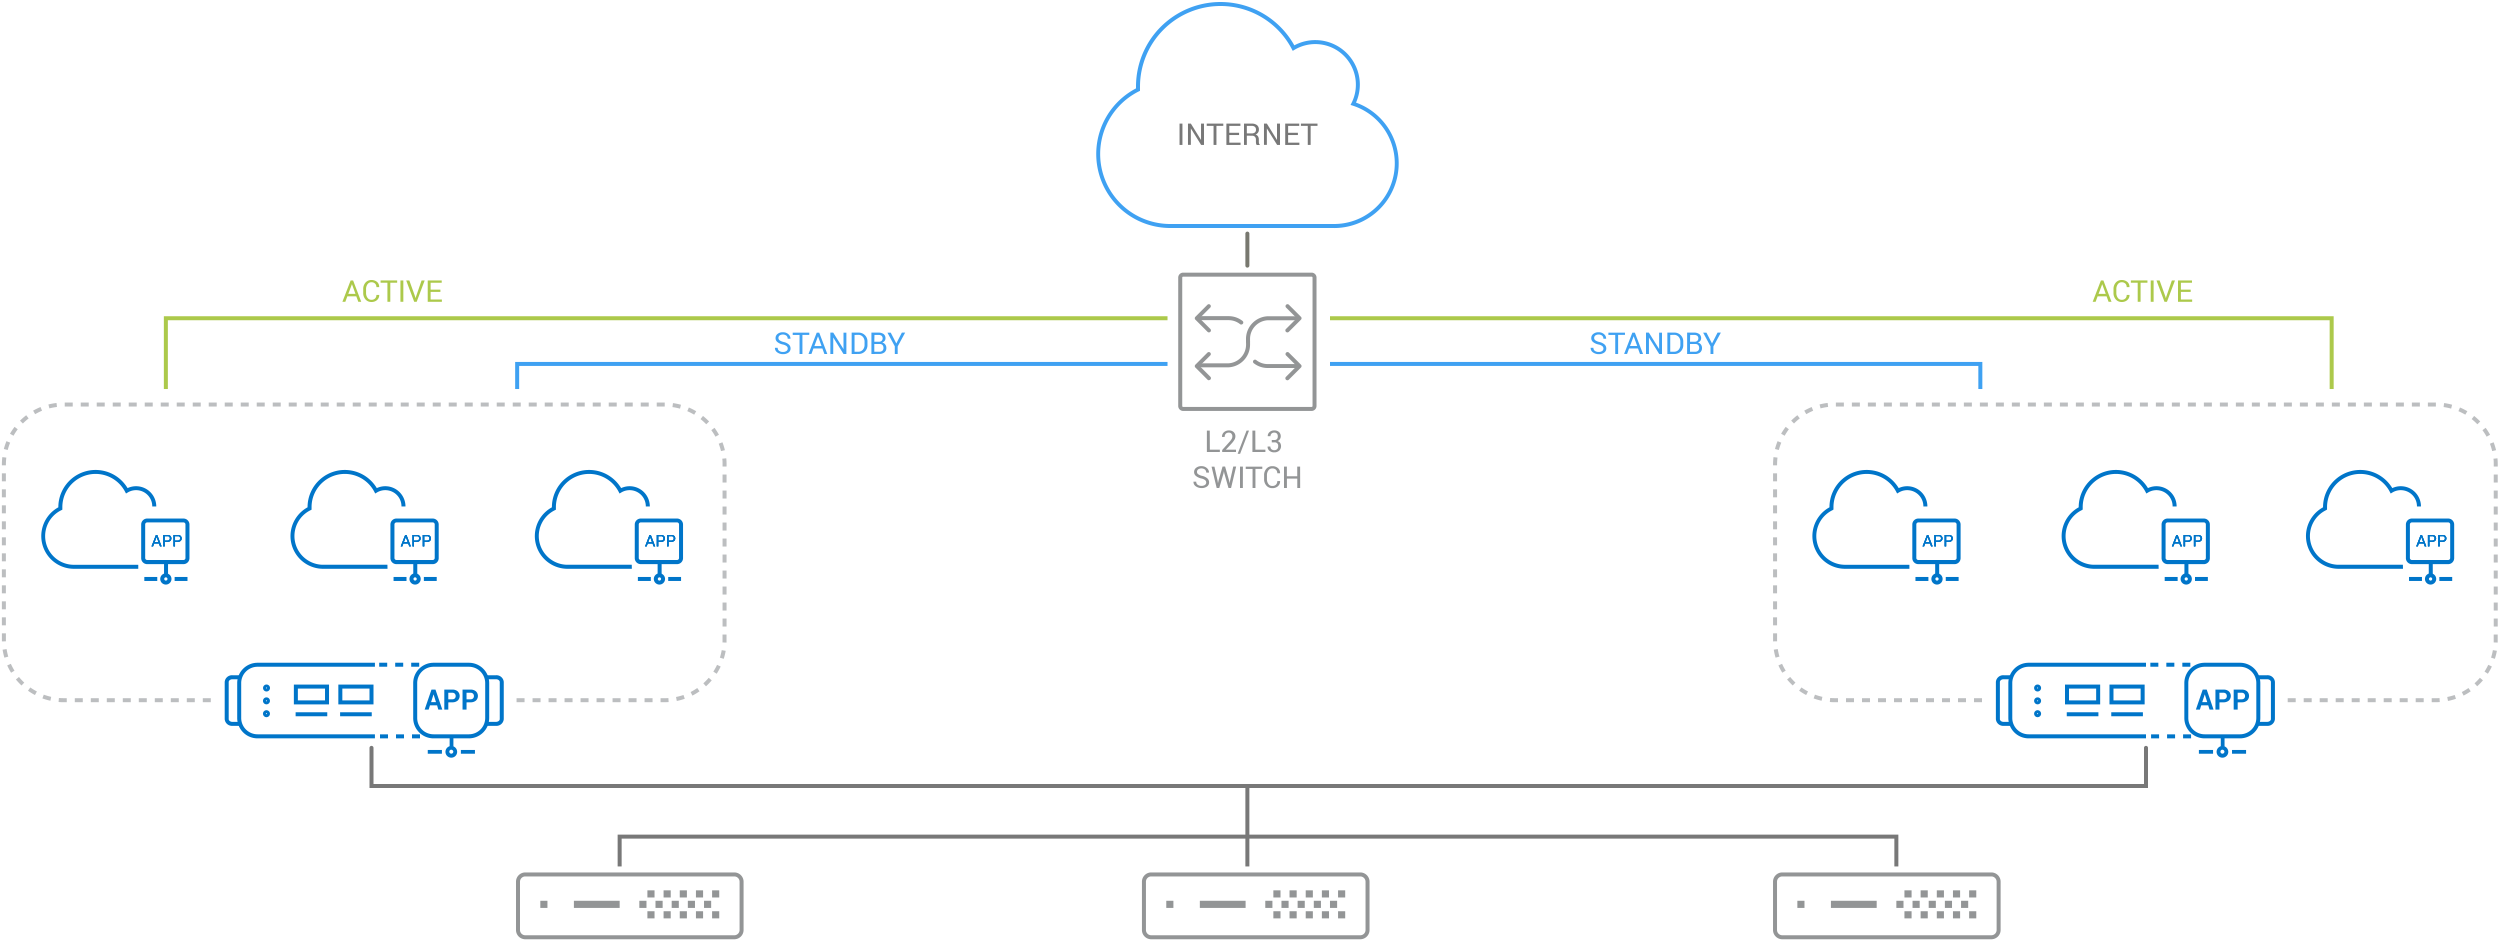 <svg id="Layer_1" data-name="Layer 1" xmlns="http://www.w3.org/2000/svg" xmlns:xlink="http://www.w3.org/1999/xlink" viewBox="0 0 1250 471.96"><defs><style>.cls-1,.cls-2,.cls-7{fill:#0075c9;}.cls-1{clip-rule:evenodd;}.cls-3{fill:#787878;}.cls-4{fill:#939596;}.cls-5{fill:#acc94b;}.cls-6{fill:#3fa1f2;}.cls-7{fill-rule:evenodd;}.cls-8{clip-path:url(#clip-path);}.cls-9{clip-path:url(#clip-path-2);}.cls-10{clip-path:url(#clip-path-3);}.cls-11{clip-path:url(#clip-path-5);}.cls-12{clip-path:url(#clip-path-7);}.cls-13{clip-path:url(#clip-path-8);}.cls-14{clip-path:url(#clip-path-9);}.cls-15{clip-path:url(#clip-path-11);}.cls-16{clip-path:url(#clip-path-13);}.cls-17{clip-path:url(#clip-path-14);}.cls-18{clip-path:url(#clip-path-15);}.cls-19{clip-path:url(#clip-path-17);}.cls-20{fill:#bcbec0;}.cls-21{clip-path:url(#clip-path-19);}.cls-22{clip-path:url(#clip-path-20);}.cls-23{clip-path:url(#clip-path-21);}.cls-24{clip-path:url(#clip-path-23);}.cls-25{clip-path:url(#clip-path-25);}.cls-26{clip-path:url(#clip-path-26);}.cls-27{clip-path:url(#clip-path-27);}.cls-28{clip-path:url(#clip-path-29);}.cls-29{clip-path:url(#clip-path-31);}.cls-30{clip-path:url(#clip-path-32);}.cls-31{clip-path:url(#clip-path-33);}.cls-32{clip-path:url(#clip-path-35);}.cls-33{fill:#78786f;}.cls-34{fill:none;stroke:#939596;stroke-miterlimit:10;stroke-width:2px;}</style><clipPath id="clip-path"><path class="cls-1" d="M79.48,271.72h-2.4l-.54,1.47h-.79l2.21-5.7h.66l2.18,5.7H80Zm-2.16-.65h1.92l-.94-2.6h0Z"/></clipPath><clipPath id="clip-path-2"><rect class="cls-2" x="24.53" y="226.23" width="85.33" height="85.33"/></clipPath><clipPath id="clip-path-3"><path class="cls-1" d="M82.36,270.9v2.29h-.77v-5.7h2.19a2,2,0,0,1,1.42.47,1.77,1.77,0,0,1,0,2.48,2,2,0,0,1-1.42.46Zm0-.61h1.41a1.13,1.13,0,0,0,.87-.31,1.11,1.11,0,0,0,.29-.78,1,1,0,0,0-1.16-1.11H82.36Z"/></clipPath><clipPath id="clip-path-5"><path class="cls-1" d="M87.51,270.9v2.29h-.77v-5.7h2.19a2,2,0,0,1,1.42.47,1.77,1.77,0,0,1,0,2.48,2,2,0,0,1-1.42.46Zm0-.61h1.41a1.13,1.13,0,0,0,.87-.31,1.11,1.11,0,0,0,.29-.78,1,1,0,0,0-1.16-1.11H87.51Z"/></clipPath><clipPath id="clip-path-7"><path class="cls-1" d="M204.1,271.72h-2.4l-.54,1.47h-.79l2.21-5.7h.66l2.18,5.7h-.79Zm-2.16-.65h1.92l-.94-2.6h0Z"/></clipPath><clipPath id="clip-path-8"><rect class="cls-2" x="149.16" y="226.23" width="85.33" height="85.33"/></clipPath><clipPath id="clip-path-9"><path class="cls-1" d="M207,270.9v2.29h-.77v-5.7h2.19a2,2,0,0,1,1.42.47,1.77,1.77,0,0,1,0,2.48,2,2,0,0,1-1.42.46Zm0-.61h1.41a1.13,1.13,0,0,0,.87-.31,1.11,1.11,0,0,0,.29-.78,1,1,0,0,0-1.16-1.11H207Z"/></clipPath><clipPath id="clip-path-11"><path class="cls-1" d="M212.14,270.9v2.29h-.77v-5.7h2.19A2,2,0,0,1,215,268a1.77,1.77,0,0,1,0,2.48,2,2,0,0,1-1.42.46Zm0-.61h1.41a1.13,1.13,0,0,0,.87-.31,1.11,1.11,0,0,0,.29-.78,1,1,0,0,0-1.16-1.11h-1.41Z"/></clipPath><clipPath id="clip-path-13"><path class="cls-1" d="M326.27,271.72h-2.4l-.54,1.47h-.79l2.21-5.7h.66l2.18,5.7h-.79Zm-2.16-.65H326l-.94-2.6h0Z"/></clipPath><clipPath id="clip-path-14"><rect class="cls-2" x="271.32" y="226.23" width="85.33" height="85.33"/></clipPath><clipPath id="clip-path-15"><path class="cls-1" d="M329.15,270.9v2.29h-.77v-5.7h2.19A2,2,0,0,1,332,268a1.77,1.77,0,0,1,0,2.48,2,2,0,0,1-1.42.46Zm0-.61h1.41a1.13,1.13,0,0,0,.87-.31,1.11,1.11,0,0,0,.29-.78,1,1,0,0,0-1.16-1.11h-1.41Z"/></clipPath><clipPath id="clip-path-17"><path class="cls-1" d="M334.3,270.9v2.29h-.77v-5.7h2.19a2,2,0,0,1,1.42.47,1.77,1.77,0,0,1,0,2.48,2,2,0,0,1-1.42.46Zm0-.61h1.41a1.13,1.13,0,0,0,.87-.31,1.11,1.11,0,0,0,.29-.78,1,1,0,0,0-1.16-1.11H334.3Z"/></clipPath><clipPath id="clip-path-19"><path class="cls-1" d="M965,271.72h-2.4l-.54,1.47h-.79l2.21-5.7h.66l2.18,5.7h-.79Zm-2.16-.65h1.92l-.94-2.6h0Z"/></clipPath><clipPath id="clip-path-20"><rect class="cls-2" x="910.11" y="226.23" width="85.33" height="85.33"/></clipPath><clipPath id="clip-path-21"><path class="cls-1" d="M967.93,270.9v2.29h-.77v-5.7h2.19a2,2,0,0,1,1.42.47,1.77,1.77,0,0,1,0,2.48,2,2,0,0,1-1.42.46Zm0-.61h1.41a1.13,1.13,0,0,0,.87-.31,1.11,1.11,0,0,0,.29-.78,1,1,0,0,0-1.16-1.11h-1.41Z"/></clipPath><clipPath id="clip-path-23"><path class="cls-1" d="M973.09,270.9v2.29h-.77v-5.7h2.19a2,2,0,0,1,1.42.47,1.77,1.77,0,0,1,0,2.48,2,2,0,0,1-1.42.46Zm0-.61h1.41a1.13,1.13,0,0,0,.87-.31,1.11,1.11,0,0,0,.29-.78,1,1,0,0,0-1.16-1.11h-1.41Z"/></clipPath><clipPath id="clip-path-25"><path class="cls-1" d="M1089.67,271.72h-2.4l-.54,1.47h-.79l2.21-5.7h.66l2.18,5.7h-.79Zm-2.16-.65h1.92l-.94-2.6h0Z"/></clipPath><clipPath id="clip-path-26"><rect class="cls-2" x="1034.73" y="226.23" width="85.33" height="85.33"/></clipPath><clipPath id="clip-path-27"><path class="cls-1" d="M1092.55,270.9v2.29h-.77v-5.7H1094a2,2,0,0,1,1.42.47,1.77,1.77,0,0,1,0,2.48,2,2,0,0,1-1.42.46Zm0-.61H1094a1.13,1.13,0,0,0,.87-.31,1.11,1.11,0,0,0,.29-.78,1,1,0,0,0-1.16-1.11h-1.41Z"/></clipPath><clipPath id="clip-path-29"><path class="cls-1" d="M1097.71,270.9v2.29h-.77v-5.7h2.19a2,2,0,0,1,1.42.47,1.77,1.77,0,0,1,0,2.48,2,2,0,0,1-1.42.46Zm0-.61h1.41a1.13,1.13,0,0,0,.87-.31,1.11,1.11,0,0,0,.29-.78,1,1,0,0,0-1.16-1.11h-1.41Z"/></clipPath><clipPath id="clip-path-31"><path class="cls-1" d="M1211.84,271.72h-2.4l-.54,1.47h-.79l2.21-5.7h.66l2.18,5.7h-.79Zm-2.16-.65h1.92l-.94-2.6h0Z"/></clipPath><clipPath id="clip-path-32"><rect class="cls-2" x="1156.89" y="226.23" width="85.33" height="85.33"/></clipPath><clipPath id="clip-path-33"><path class="cls-1" d="M1214.72,270.9v2.29h-.77v-5.7h2.19a2,2,0,0,1,1.42.47,1.77,1.77,0,0,1,0,2.48,2,2,0,0,1-1.42.46Zm0-.61h1.41a1.13,1.13,0,0,0,.87-.31,1.11,1.11,0,0,0,.29-.78,1,1,0,0,0-1.16-1.11h-1.41Z"/></clipPath><clipPath id="clip-path-35"><path class="cls-1" d="M1219.87,270.9v2.29h-.77v-5.7h2.19a2,2,0,0,1,1.42.47,1.77,1.77,0,0,1,0,2.48,2,2,0,0,1-1.42.46Zm0-.61h1.41a1.13,1.13,0,0,0,.87-.31,1.11,1.11,0,0,0,.29-.78,1,1,0,0,0-1.16-1.11h-1.41Z"/></clipPath></defs><title>desktop</title><path class="cls-3" d="M591.22,72.46h-1.45V61.8h1.45Z"/><path class="cls-3" d="M602,72.46h-1.44l-5.13-8.25h0v8.23h-1.44V61.8h1.44L600.51,70h0V61.8H602Z"/><path class="cls-3" d="M611.65,62.93h-3.43v9.53h-1.44V62.93h-3.42V61.8h8.29Z"/><path class="cls-3" d="M619.54,67.52h-4.89v3.81h5.63v1.14h-7.08V61.8h7v1.14h-5.55v3.45h4.89Z"/><path class="cls-3" d="M623.42,67.84v4.62H622V61.81h3.86a4.05,4.05,0,0,1,2.67.78,2.78,2.78,0,0,1,.92,2.26,2.41,2.41,0,0,1-.43,1.43,2.9,2.9,0,0,1-1.25,1,2.18,2.18,0,0,1,1.26.93,3,3,0,0,1,.38,1.59v1a3.34,3.34,0,0,0,.11.89,1.34,1.34,0,0,0,.38.64v.18h-1.49a1.19,1.19,0,0,1-.37-.73,6.05,6.05,0,0,1-.08-1v-1a1.93,1.93,0,0,0-.51-1.39,1.79,1.79,0,0,0-1.35-.53Zm0-1.14h2.27a2.68,2.68,0,0,0,1.76-.46,1.76,1.76,0,0,0,.54-1.41,1.82,1.82,0,0,0-.52-1.39,2.31,2.31,0,0,0-1.63-.49h-2.42Z"/><path class="cls-3" d="M640,72.46h-1.44l-5.13-8.25h0v8.23h-1.44V61.8h1.44L638.5,70h0V61.8H640Z"/><path class="cls-3" d="M648.95,67.52h-4.89v3.81h5.63v1.14h-7.08V61.8h7v1.14h-5.55v3.45h4.89Z"/><path class="cls-3" d="M658.75,62.93h-3.43v9.53h-1.44V62.93h-3.42V61.8h8.29Z"/><path class="cls-4" d="M604.93,224.83h5V226h-6.49V215.31h1.44Z"/><path class="cls-4" d="M618,226h-6.91v-1l3.49-3.88a9.83,9.83,0,0,0,1.27-1.66,2.62,2.62,0,0,0,.33-1.26,2,2,0,0,0-.46-1.34,1.54,1.54,0,0,0-1.23-.55,2.12,2.12,0,0,0-1.63.57,2.26,2.26,0,0,0-.52,1.59H611v0a3,3,0,0,1,.92-2.31,3.6,3.6,0,0,1,2.64-.94,3.13,3.13,0,0,1,2.29.84,2.87,2.87,0,0,1,.85,2.14,3.42,3.42,0,0,1-.52,1.75,11.24,11.24,0,0,1-1.45,1.88l-2.81,3v0H618Z"/><path class="cls-4" d="M620.06,226.89h-1.23l4.45-11.58h1.22Z"/><path class="cls-4" d="M627.7,224.83h5V226h-6.49V215.31h1.44Z"/><path class="cls-4" d="M635.88,220h1.26a1.68,1.68,0,0,0,1.36-.48,2,2,0,0,0,.4-1.34,1.94,1.94,0,0,0-.45-1.39,1.77,1.77,0,0,0-1.34-.48,1.86,1.86,0,0,0-1.35.49,1.75,1.75,0,0,0-.51,1.31h-1.38v0a2.58,2.58,0,0,1,.88-2.05,3.37,3.37,0,0,1,2.38-.85,3.4,3.4,0,0,1,2.36.79,2.86,2.86,0,0,1,.88,2.24,2.56,2.56,0,0,1-1.6,2.31,2.35,2.35,0,0,1,1.36,1,3.16,3.16,0,0,1-.56,3.8,3.58,3.58,0,0,1-2.44.83,3.67,3.67,0,0,1-2.41-.79,2.52,2.52,0,0,1-.92-2.13l0,0h1.38a1.77,1.77,0,0,0,.52,1.33,2,2,0,0,0,1.42.5,2,2,0,0,0,1.44-.5,1.93,1.93,0,0,0,.52-1.47,1.66,1.66,0,0,0-1.92-1.92h-1.26Z"/><path class="cls-4" d="M603.11,241.28a1.57,1.57,0,0,0-.55-1.22,4.63,4.63,0,0,0-1.95-.83A6.43,6.43,0,0,1,598,238a2.46,2.46,0,0,1-.95-2,2.59,2.59,0,0,1,1-2.08,4,4,0,0,1,2.65-.84,3.94,3.94,0,0,1,2.79,1,2.83,2.83,0,0,1,1,2.23v0h-1.38a2,2,0,0,0-.62-1.52,3,3,0,0,0-3.43-.09,1.59,1.59,0,0,0-.57,1.27,1.4,1.4,0,0,0,.62,1.16,5.9,5.9,0,0,0,2,.82,5.77,5.77,0,0,1,2.56,1.23,2.63,2.63,0,0,1,.88,2,2.46,2.46,0,0,1-1.05,2.07,4.5,4.5,0,0,1-2.75.78,4.77,4.77,0,0,1-2.82-.87,2.62,2.62,0,0,1-1.19-2.32v0h1.38a1.79,1.79,0,0,0,.75,1.56,3.15,3.15,0,0,0,1.87.53,2.91,2.91,0,0,0,1.73-.46A1.46,1.46,0,0,0,603.11,241.28Z"/><path class="cls-4" d="M608.79,240.28l.2,1.33h0l.29-1.34,2-7h1.27l2,7,.29,1.37h0l.21-1.37,1.59-7h1.44L615.53,244h-1.29l-2.1-7.4-.19-1h0l-.18,1-2.14,7.4h-1.29l-2.56-10.66h1.44Z"/><path class="cls-4" d="M621.43,244H620V233.31h1.45Z"/><path class="cls-4" d="M631.15,234.44h-3.43V244h-1.44v-9.53h-3.42v-1.14h8.29Z"/><path class="cls-4" d="M640.05,240.55v0a3.21,3.21,0,0,1-1.05,2.52,4,4,0,0,1-2.86,1,3.76,3.76,0,0,1-2.95-1.28,4.71,4.71,0,0,1-1.14-3.25v-1.9a4.73,4.73,0,0,1,1.14-3.26,3.76,3.76,0,0,1,2.95-1.29,4.14,4.14,0,0,1,2.88,1,3.19,3.19,0,0,1,1,2.55v0h-1.38a2.38,2.38,0,0,0-.66-1.77,2.53,2.53,0,0,0-1.86-.65,2.27,2.27,0,0,0-1.93,1,4,4,0,0,0-.72,2.42v1.91a4,4,0,0,0,.72,2.43,2.27,2.27,0,0,0,1.93,1,2.54,2.54,0,0,0,1.86-.65,2.39,2.39,0,0,0,.66-1.79Z"/><path class="cls-4" d="M650.08,244h-1.44v-4.71h-5.18V244H642V233.31h1.44v4.82h5.18v-4.82h1.44Z"/><path class="cls-5" d="M178.14,148.15h-4.47l-1,2.75h-1.47l4.12-10.66h1.24l4.06,10.66h-1.47Zm-4-1.21h3.59l-1.76-4.86h0Z"/><path class="cls-5" d="M189.61,147.47v0a3.21,3.21,0,0,1-1.05,2.52,4,4,0,0,1-2.86,1,3.76,3.76,0,0,1-2.95-1.28,4.71,4.71,0,0,1-1.14-3.25v-1.9a4.73,4.73,0,0,1,1.14-3.26,3.76,3.76,0,0,1,2.95-1.29,4.14,4.14,0,0,1,2.88,1,3.18,3.18,0,0,1,1,2.55v0h-1.38a2.38,2.38,0,0,0-.66-1.77,2.53,2.53,0,0,0-1.86-.65,2.27,2.27,0,0,0-1.93,1,4,4,0,0,0-.72,2.42v1.91a4,4,0,0,0,.72,2.43,2.27,2.27,0,0,0,1.93,1,2.54,2.54,0,0,0,1.86-.65,2.4,2.4,0,0,0,.66-1.79Z"/><path class="cls-5" d="M198.58,141.36h-3.43v9.53h-1.44v-9.53h-3.42v-1.14h8.29Z"/><path class="cls-5" d="M201.67,150.89h-1.45V140.23h1.45Z"/><path class="cls-5" d="M207.55,148.24l.24.84h0l.24-.84,2.75-8h1.56l-4,10.66h-1.24l-4-10.66h1.57Z"/><path class="cls-5" d="M220.2,145.95h-4.89v3.81h5.63v1.14h-7.08V140.23h7v1.14h-5.55v3.45h4.89Z"/><path class="cls-6" d="M393.87,174.29a1.57,1.57,0,0,0-.55-1.22,4.64,4.64,0,0,0-1.95-.83,6.44,6.44,0,0,1-2.64-1.19,2.46,2.46,0,0,1-.95-2,2.59,2.59,0,0,1,1-2.08,4,4,0,0,1,2.65-.84,3.94,3.94,0,0,1,2.79,1,2.83,2.83,0,0,1,1,2.23v0h-1.38a2,2,0,0,0-.62-1.52,3,3,0,0,0-3.43-.09,1.59,1.59,0,0,0-.57,1.27,1.4,1.4,0,0,0,.62,1.16,5.91,5.91,0,0,0,2,.82,5.77,5.77,0,0,1,2.56,1.23,2.63,2.63,0,0,1,.88,2,2.46,2.46,0,0,1-1.05,2.07,4.5,4.5,0,0,1-2.75.78,4.77,4.77,0,0,1-2.82-.87,2.62,2.62,0,0,1-1.19-2.32v0h1.38a1.79,1.79,0,0,0,.75,1.56,3.15,3.15,0,0,0,1.87.53,2.91,2.91,0,0,0,1.73-.46A1.46,1.46,0,0,0,393.87,174.29Z"/><path class="cls-6" d="M404.64,167.45h-3.43V177h-1.44v-9.53h-3.42v-1.14h8.29Z"/><path class="cls-6" d="M411.19,174.23h-4.47l-1,2.75h-1.47l4.12-10.66h1.24L413.66,177h-1.47Zm-4-1.21h3.59L409,168.16h0Z"/><path class="cls-6" d="M423.19,177h-1.44l-5.13-8.25h0V177h-1.44V166.31h1.44l5.13,8.23h0v-8.22h1.44Z"/><path class="cls-6" d="M425.83,177V166.31h3.27a4.38,4.38,0,0,1,4.63,4.61v1.46a4.37,4.37,0,0,1-4.63,4.6Zm1.44-9.53v8.39h1.83a2.94,2.94,0,0,0,2.33-1,3.65,3.65,0,0,0,.85-2.5V170.9a3.63,3.63,0,0,0-.85-2.48,2.94,2.94,0,0,0-2.33-1Z"/><path class="cls-6" d="M435.71,177V166.31h3.48a4.22,4.22,0,0,1,2.61.72,2.55,2.55,0,0,1,.94,2.16,2,2,0,0,1-.45,1.27,2.69,2.69,0,0,1-1.19.83,2.46,2.46,0,0,1,1.52.94,2.8,2.8,0,0,1,.55,1.72,2.72,2.72,0,0,1-.95,2.24,4,4,0,0,1-2.57.77Zm1.44-6.13h2.34a1.92,1.92,0,0,0,1.31-.44,1.78,1.78,0,0,0,0-2.53,2.5,2.5,0,0,0-1.57-.43h-2Zm0,1.14v3.86h2.5a2.23,2.23,0,0,0,1.53-.49,1.74,1.74,0,0,0,.55-1.37,2.18,2.18,0,0,0-.46-1.47,1.76,1.76,0,0,0-1.41-.53Z"/><path class="cls-6" d="M448.15,171.73l2.78-5.42h1.65l-3.74,6.91V177h-1.44v-3.85l-3.68-6.82h1.65Z"/><path class="cls-6" d="M801.72,174.29a1.57,1.57,0,0,0-.55-1.22,4.64,4.64,0,0,0-1.95-.83,6.45,6.45,0,0,1-2.64-1.19,2.46,2.46,0,0,1-.95-2,2.59,2.59,0,0,1,1-2.08,4,4,0,0,1,2.65-.84,3.94,3.94,0,0,1,2.79,1,2.83,2.83,0,0,1,1,2.23v0H801.7a2,2,0,0,0-.62-1.52,3,3,0,0,0-3.43-.09,1.59,1.59,0,0,0-.57,1.27,1.4,1.4,0,0,0,.62,1.16,5.91,5.91,0,0,0,2,.82,5.77,5.77,0,0,1,2.56,1.23,2.63,2.63,0,0,1,.88,2,2.46,2.46,0,0,1-1.05,2.07,4.5,4.5,0,0,1-2.75.78,4.77,4.77,0,0,1-2.82-.87,2.62,2.62,0,0,1-1.19-2.32v0h1.38a1.79,1.79,0,0,0,.75,1.56,3.15,3.15,0,0,0,1.87.53,2.91,2.91,0,0,0,1.73-.46A1.46,1.46,0,0,0,801.72,174.29Z"/><path class="cls-6" d="M812.49,167.45h-3.43V177h-1.44v-9.53H804.2v-1.14h8.29Z"/><path class="cls-6" d="M819,174.23h-4.47l-1,2.75h-1.47l4.12-10.66h1.24L821.51,177H820ZM815,173h3.59l-1.76-4.86h0Z"/><path class="cls-6" d="M831,177H829.6l-5.13-8.25h0V177H823V166.31h1.44l5.13,8.23h0v-8.22H831Z"/><path class="cls-6" d="M833.68,177V166.31H837a4.38,4.38,0,0,1,4.63,4.61v1.46A4.37,4.37,0,0,1,837,177Zm1.44-9.53v8.39H837a2.94,2.94,0,0,0,2.33-1,3.64,3.64,0,0,0,.85-2.5V170.9a3.62,3.62,0,0,0-.85-2.48,2.94,2.94,0,0,0-2.33-1Z"/><path class="cls-6" d="M843.56,177V166.31H847a4.22,4.22,0,0,1,2.62.72,2.55,2.55,0,0,1,.94,2.16,2,2,0,0,1-.45,1.27,2.68,2.68,0,0,1-1.19.83,2.46,2.46,0,0,1,1.52.94A2.8,2.8,0,0,1,851,174a2.72,2.72,0,0,1-.95,2.24,4,4,0,0,1-2.57.77Zm1.44-6.13h2.34a1.91,1.91,0,0,0,1.31-.44,1.78,1.78,0,0,0,0-2.53,2.5,2.5,0,0,0-1.57-.43h-2Zm0,1.14v3.86h2.5a2.23,2.23,0,0,0,1.53-.49,1.74,1.74,0,0,0,.55-1.37,2.18,2.18,0,0,0-.46-1.47,1.76,1.76,0,0,0-1.41-.53Z"/><path class="cls-6" d="M856,171.73l2.78-5.42h1.65l-3.74,6.91V177h-1.44v-3.85l-3.68-6.82h1.65Z"/><path class="cls-5" d="M1053.28,148.15h-4.47l-1,2.75h-1.47l4.12-10.66h1.24l4.06,10.66h-1.47Zm-4-1.21h3.59l-1.76-4.86h0Z"/><path class="cls-5" d="M1064.75,147.47v0a3.21,3.21,0,0,1-1.05,2.52,4,4,0,0,1-2.86,1,3.76,3.76,0,0,1-2.95-1.28,4.71,4.71,0,0,1-1.14-3.25v-1.9a4.72,4.72,0,0,1,1.14-3.26,3.75,3.75,0,0,1,2.95-1.29,4.14,4.14,0,0,1,2.88,1,3.18,3.18,0,0,1,1,2.55v0h-1.38a2.38,2.38,0,0,0-.66-1.77,2.53,2.53,0,0,0-1.86-.65,2.27,2.27,0,0,0-1.93,1,4,4,0,0,0-.72,2.42v1.91a4,4,0,0,0,.72,2.43,2.27,2.27,0,0,0,1.93,1,2.54,2.54,0,0,0,1.86-.65,2.4,2.4,0,0,0,.66-1.79Z"/><path class="cls-5" d="M1073.72,141.36h-3.43v9.53h-1.44v-9.53h-3.42v-1.14h8.29Z"/><path class="cls-5" d="M1076.81,150.89h-1.45V140.23h1.45Z"/><path class="cls-5" d="M1082.69,148.24l.24.84h0l.24-.84,2.75-8h1.56l-4,10.66h-1.24l-4-10.66h1.57Z"/><path class="cls-5" d="M1095.34,145.95h-4.89v3.81h5.63v1.14H1089V140.23h7v1.14h-5.55v3.45h4.89Z"/><path class="cls-2" d="M69.13,284.4H37a16.37,16.37,0,0,1-7.83-30.74v-.06a18.63,18.63,0,0,1,34.62-9.55,10.09,10.09,0,0,1,14.34,9.17h-2a8.09,8.09,0,0,0-12.23-7l-.9.54-.49-.93a16.63,16.63,0,0,0-31.34,7.75c0,.21,0,.42,0,.62l0,.65-.58.29A14.37,14.37,0,0,0,37,282.4H69.13Z"/><rect class="cls-2" x="82.02" y="280.92" width="2" height="6.29"/><rect class="cls-2" x="72.16" y="288.48" width="6.47" height="2"/><rect class="cls-2" x="87.31" y="288.48" width="6.43" height="2"/><path class="cls-2" d="M82.93,292.29a2.81,2.81,0,1,1,2.81-2.81A2.82,2.82,0,0,1,82.93,292.29Zm0-3.62a.81.81,0,1,0,.81.81A.81.81,0,0,0,82.93,288.67Z"/><path class="cls-2" d="M91.73,282.07H73.59a3,3,0,0,1-3-3v-16.8a3,3,0,0,1,3-3H91.73a3,3,0,0,1,3,3V279A3,3,0,0,1,91.73,282.07ZM73.59,261.21a1,1,0,0,0-1,1V279a1,1,0,0,0,1,1H91.73a1,1,0,0,0,1-1v-16.8a1,1,0,0,0-1-1Z"/><path class="cls-7" d="M79.48,271.72h-2.4l-.54,1.47h-.79l2.21-5.7h.66l2.18,5.7H80Zm-2.16-.65h1.92l-.94-2.6h0Z"/><g class="cls-8"><rect class="cls-2" x="24.53" y="226.23" width="85.33" height="85.33"/><g class="cls-9"><rect class="cls-2" x="72.2" y="263.93" width="12.16" height="12.81"/></g></g><path class="cls-7" d="M82.36,270.9v2.29h-.77v-5.7h2.19a2,2,0,0,1,1.42.47,1.77,1.77,0,0,1,0,2.48,2,2,0,0,1-1.42.46Zm0-.61h1.41a1.13,1.13,0,0,0,.87-.31,1.11,1.11,0,0,0,.29-.78,1,1,0,0,0-1.16-1.11H82.36Z"/><g class="cls-10"><rect class="cls-2" x="24.53" y="226.23" width="85.33" height="85.33"/><g class="cls-9"><rect class="cls-2" x="78.03" y="263.93" width="11.23" height="12.81"/></g></g><path class="cls-7" d="M87.51,270.9v2.29h-.77v-5.7h2.19a2,2,0,0,1,1.42.47,1.77,1.77,0,0,1,0,2.48,2,2,0,0,1-1.42.46Zm0-.61h1.41a1.13,1.13,0,0,0,.87-.31,1.11,1.11,0,0,0,.29-.78,1,1,0,0,0-1.16-1.11H87.51Z"/><g class="cls-11"><rect class="cls-2" x="24.53" y="226.23" width="85.33" height="85.33"/><g class="cls-9"><rect class="cls-2" x="83.19" y="263.93" width="11.23" height="12.81"/></g></g><path class="cls-2" d="M193.75,284.4H161.61a16.37,16.37,0,0,1-7.83-30.74v-.06a18.63,18.63,0,0,1,34.62-9.55,10.09,10.09,0,0,1,14.34,9.17h-2a8.09,8.09,0,0,0-12.23-7l-.9.54-.49-.93a16.63,16.63,0,0,0-31.34,7.75c0,.21,0,.42,0,.62l0,.65-.58.29a14.37,14.37,0,0,0,6.37,27.24h32.14Z"/><rect class="cls-2" x="206.64" y="280.92" width="2" height="6.29"/><rect class="cls-2" x="196.78" y="288.48" width="6.47" height="2"/><rect class="cls-2" x="211.93" y="288.48" width="6.43" height="2"/><path class="cls-2" d="M207.55,292.29a2.81,2.81,0,1,1,2.81-2.81A2.82,2.82,0,0,1,207.55,292.29Zm0-3.62a.81.81,0,1,0,.81.81A.81.81,0,0,0,207.55,288.67Z"/><path class="cls-2" d="M216.36,282.07H198.21a3,3,0,0,1-3-3v-16.8a3,3,0,0,1,3-3h18.14a3,3,0,0,1,3,3V279A3,3,0,0,1,216.36,282.07Zm-18.14-20.86a1,1,0,0,0-1,1V279a1,1,0,0,0,1,1h18.14a1,1,0,0,0,1-1v-16.8a1,1,0,0,0-1-1Z"/><path class="cls-7" d="M204.1,271.72h-2.4l-.54,1.47h-.79l2.21-5.7h.66l2.18,5.7h-.79Zm-2.16-.65h1.92l-.94-2.6h0Z"/><g class="cls-12"><rect class="cls-2" x="149.16" y="226.23" width="85.33" height="85.33"/><g class="cls-13"><rect class="cls-2" x="196.82" y="263.93" width="12.16" height="12.81"/></g></g><path class="cls-7" d="M207,270.9v2.29h-.77v-5.7h2.19a2,2,0,0,1,1.42.47,1.77,1.77,0,0,1,0,2.48,2,2,0,0,1-1.42.46Zm0-.61h1.41a1.13,1.13,0,0,0,.87-.31,1.11,1.11,0,0,0,.29-.78,1,1,0,0,0-1.16-1.11H207Z"/><g class="cls-14"><rect class="cls-2" x="149.16" y="226.23" width="85.33" height="85.33"/><g class="cls-13"><rect class="cls-2" x="202.65" y="263.93" width="11.23" height="12.81"/></g></g><path class="cls-7" d="M212.14,270.9v2.29h-.77v-5.7h2.19A2,2,0,0,1,215,268a1.77,1.77,0,0,1,0,2.48,2,2,0,0,1-1.42.46Zm0-.61h1.41a1.13,1.13,0,0,0,.87-.31,1.11,1.11,0,0,0,.29-.78,1,1,0,0,0-1.16-1.11h-1.41Z"/><g class="cls-15"><rect class="cls-2" x="149.16" y="226.23" width="85.33" height="85.33"/><g class="cls-13"><rect class="cls-2" x="207.81" y="263.93" width="11.23" height="12.81"/></g></g><path class="cls-2" d="M315.92,284.4H283.78a16.37,16.37,0,0,1-7.83-30.74v-.06a18.63,18.63,0,0,1,34.62-9.55,10.09,10.09,0,0,1,14.34,9.17h-2a8.09,8.09,0,0,0-12.23-7l-.9.54-.49-.93a16.63,16.63,0,0,0-31.34,7.75c0,.21,0,.42,0,.62l0,.65-.58.29a14.37,14.37,0,0,0,6.37,27.24h32.14Z"/><rect class="cls-2" x="328.81" y="280.92" width="2" height="6.29"/><rect class="cls-2" x="318.94" y="288.48" width="6.47" height="2"/><rect class="cls-2" x="334.1" y="288.48" width="6.43" height="2"/><path class="cls-2" d="M329.72,292.29a2.81,2.81,0,1,1,2.81-2.81A2.82,2.82,0,0,1,329.72,292.29Zm0-3.62a.81.81,0,1,0,.81.81A.81.81,0,0,0,329.72,288.67Z"/><path class="cls-2" d="M338.52,282.07H320.38a3,3,0,0,1-3-3v-16.8a3,3,0,0,1,3-3h18.14a3,3,0,0,1,3,3V279A3,3,0,0,1,338.52,282.07Zm-18.14-20.86a1,1,0,0,0-1,1V279a1,1,0,0,0,1,1h18.14a1,1,0,0,0,1-1v-16.8a1,1,0,0,0-1-1Z"/><path class="cls-7" d="M326.27,271.72h-2.4l-.54,1.47h-.79l2.21-5.7h.66l2.18,5.7h-.79Zm-2.16-.65H326l-.94-2.6h0Z"/><g class="cls-16"><rect class="cls-2" x="271.32" y="226.23" width="85.33" height="85.33"/><g class="cls-17"><rect class="cls-2" x="318.98" y="263.93" width="12.16" height="12.81"/></g></g><path class="cls-7" d="M329.15,270.9v2.29h-.77v-5.7h2.19A2,2,0,0,1,332,268a1.77,1.77,0,0,1,0,2.48,2,2,0,0,1-1.42.46Zm0-.61h1.41a1.13,1.13,0,0,0,.87-.31,1.11,1.11,0,0,0,.29-.78,1,1,0,0,0-1.16-1.11h-1.41Z"/><g class="cls-18"><rect class="cls-2" x="271.32" y="226.23" width="85.33" height="85.33"/><g class="cls-17"><rect class="cls-2" x="324.82" y="263.93" width="11.23" height="12.81"/></g></g><path class="cls-7" d="M334.3,270.9v2.29h-.77v-5.7h2.19a2,2,0,0,1,1.42.47,1.77,1.77,0,0,1,0,2.48,2,2,0,0,1-1.42.46Zm0-.61h1.41a1.13,1.13,0,0,0,.87-.31,1.11,1.11,0,0,0,.29-.78,1,1,0,0,0-1.16-1.11H334.3Z"/><g class="cls-19"><rect class="cls-2" x="271.32" y="226.23" width="85.33" height="85.33"/><g class="cls-17"><rect class="cls-2" x="329.97" y="263.93" width="11.23" height="12.81"/></g></g><path class="cls-2" d="M234.45,369.18H216.76A10.17,10.17,0,0,1,206.6,359V341.54a10.17,10.17,0,0,1,10.16-10.16h17.69a10.17,10.17,0,0,1,10.15,10.16V359A10.17,10.17,0,0,1,234.45,369.18Zm-17.69-35.8a8.16,8.16,0,0,0-8.16,8.16V359a8.16,8.16,0,0,0,8.16,8.15h17.69A8.16,8.16,0,0,0,242.6,359V341.54a8.16,8.16,0,0,0-8.15-8.16Z"/><path class="cls-2" d="M119.79,362.93h-3.56a3.66,3.66,0,0,1-3.88-3.38V341a3.66,3.66,0,0,1,3.88-3.38h3.56v2h-3.56c-1,0-1.88.63-1.88,1.38v18.56c0,.75.86,1.38,1.88,1.38h3.56Z"/><path class="cls-2" d="M248,362.93h-4.58v-2H248c1,0,1.88-.63,1.88-1.38V341c0-.75-.86-1.38-1.88-1.38h-4.58v-2H248a3.66,3.66,0,0,1,3.88,3.38v18.56A3.66,3.66,0,0,1,248,362.93Z"/><rect class="cls-2" x="147.81" y="356.13" width="15.82" height="2"/><rect class="cls-2" x="170.05" y="356.13" width="15.82" height="2"/><path class="cls-2" d="M133.23,345.74A1.74,1.74,0,1,1,135,344,1.74,1.74,0,0,1,133.23,345.74Zm0-2a.26.26,0,0,0-.26.26c0,.29.52.29.52,0A.26.26,0,0,0,133.23,343.74Z"/><path class="cls-2" d="M133.23,352.17a1.74,1.74,0,1,1,1.74-1.74A1.74,1.74,0,0,1,133.23,352.17Zm0-2a.26.26,0,0,0-.26.26c0,.29.52.29.52,0A.26.26,0,0,0,133.23,350.17Z"/><path class="cls-2" d="M133.23,358.59a1.74,1.74,0,1,1,1.74-1.74A1.74,1.74,0,0,1,133.23,358.59Zm0-2a.26.26,0,0,0-.26.26c0,.29.52.29.52,0A.26.26,0,0,0,133.23,356.59Z"/><path class="cls-2" d="M164.51,352.2H146.93v-9.91h17.58Zm-15.58-2h13.58v-5.91H148.93Z"/><path class="cls-2" d="M186.75,352.2H169.17v-9.91h17.58Zm-15.58-2h13.58v-5.91H171.17Z"/><path class="cls-2" d="M187.46,369.18h-58.7A10.17,10.17,0,0,1,118.6,359V341.54a10.17,10.17,0,0,1,10.16-10.16h58.7v2h-58.7a8.16,8.16,0,0,0-8.16,8.16V359a8.16,8.16,0,0,0,8.16,8.15h58.7Z"/><rect class="cls-2" x="224.82" y="368.78" width="1.88" height="4.65"/><rect class="cls-2" x="213.88" y="374.98" width="7.08" height="1.88"/><rect class="cls-2" x="230.44" y="374.98" width="7.03" height="1.88"/><path class="cls-2" d="M225.65,378.84a2.92,2.92,0,1,1,2.92-2.92A2.92,2.92,0,0,1,225.65,378.84Zm0-4a1,1,0,1,0,1,1A1,1,0,0,0,225.65,374.88Z"/><path class="cls-2" d="M218.54,352.65H215l-.68,2.15h-2l3.42-10h2l3.41,10h-2Zm-3-1.57H218l-1.23-3.91h0Z"/><path class="cls-2" d="M224.15,351.19v3.61h-2v-10h4a3.92,3.92,0,0,1,2.7.88,3.18,3.18,0,0,1,0,4.6,3.94,3.94,0,0,1-2.7.87Zm0-1.54h2a1.66,1.66,0,0,0,1.26-.45,1.62,1.62,0,0,0,.43-1.16,1.69,1.69,0,0,0-.43-1.19,1.63,1.63,0,0,0-1.27-.47h-2Z"/><path class="cls-2" d="M233.27,351.19v3.61h-2v-10h4a3.92,3.92,0,0,1,2.7.88,3.18,3.18,0,0,1,0,4.6,3.94,3.94,0,0,1-2.7.87Zm0-1.54h2a1.66,1.66,0,0,0,1.26-.45,1.62,1.62,0,0,0,.43-1.16,1.69,1.69,0,0,0-.43-1.19,1.63,1.63,0,0,0-1.27-.47h-2Z"/><path class="cls-2" d="M209.6,333.36h-4v-2h4Zm-8,0h-4v-2h4Zm-8,0h-4v-2h4Z"/><path class="cls-2" d="M210,369.18h-4v-2h4Zm-8,0h-4v-2h4Zm-8,0h-4v-2h4Z"/><path class="cls-20" d="M332.28,351.1h-2v-2h2q1,0,1.91-.06l.13,2Q333.31,351.1,332.28,351.1Zm-6,0h-4v-2h4Zm-8,0h-4v-2h4Zm-8,0h-4v-2h4Zm-8,0h-4v-2h4Zm-8,0h-4v-2h4Zm-8,0h-4v-2h4Zm-8,0h-4v-2h4Zm-8,0h-4v-2h4Zm-8,0h-4v-2h4Zm-156.88,0h-4v-2h4Zm-8,0h-4v-2h4Zm-8,0h-4v-2h4Zm-8,0h-4v-2h4Zm-8,0h-4v-2h4Zm-8,0h-4v-2h4Zm-8,0h-4v-2h4Zm-8,0h-4v-2h4Zm-8,0h-4v-2h4Zm-8,0H31.94c-.89,0-1.78,0-2.65-.11l.17-2c.81.07,1.65.1,2.48.1h1.43Zm305-.61-.39-2a28.7,28.7,0,0,0,3.73-1l.65,1.89A30.83,30.83,0,0,1,338.42,350.49Zm-313.2-.12a31.17,31.17,0,0,1-4-1.16l.69-1.88a29.06,29.06,0,0,0,3.71,1.09Zm321-2.57-.9-1.79a29.37,29.37,0,0,0,3.33-2l1.13,1.65A31.18,31.18,0,0,1,346.21,347.8Zm-328.73-.28A31,31,0,0,1,14,345.36l1.16-1.63a29.06,29.06,0,0,0,3.29,2ZM353,343.15l-1.34-1.49a29.27,29.27,0,0,0,2.69-2.77l1.52,1.3A31.25,31.25,0,0,1,353,343.15Zm-342.24-.4a31.31,31.31,0,0,1-2.82-3l1.55-1.27a29.08,29.08,0,0,0,2.64,2.82Zm347.58-5.87-1.68-1.08a29.25,29.25,0,0,0,1.87-3.38l1.81.85A31.32,31.32,0,0,1,358.35,336.88Zm-352.8-.51a31.06,31.06,0,0,1-1.93-3.65l1.83-.81a29,29,0,0,0,1.81,3.42Zm356.31-6.95-1.91-.6a28.89,28.89,0,0,0,.91-3.75l2,.34A30.85,30.85,0,0,1,361.86,329.42ZM2.19,328.84a31,31,0,0,1-.89-4l2-.3a28.85,28.85,0,0,0,.84,3.77Zm361.07-7.54-2-.08q0-.56,0-1.12v-2.84h2v2.84Q363.28,320.7,363.26,321.3ZM.95,320.69q0-.3,0-.59v-3.42h2v4Zm362.33-7.43h-2v-4h2ZM2.94,312.67h-2v-4h2Zm360.34-7.41h-2v-4h2ZM2.94,304.67h-2v-4h2Zm360.34-7.41h-2v-4h2ZM2.94,296.67h-2v-4h2Zm360.34-7.41h-2v-4h2ZM2.94,288.67h-2v-4h2Zm360.34-7.41h-2v-4h2ZM2.94,280.67h-2v-4h2Zm360.34-7.41h-2v-4h2ZM2.94,272.67h-2v-4h2Zm360.34-7.41h-2v-4h2ZM2.94,264.67h-2v-4h2Zm360.34-7.41h-2v-4h2ZM2.94,256.67h-2v-4h2Zm360.34-7.41h-2v-4h2ZM2.94,248.67h-2v-4h2Zm360.34-7.41h-2v-4h2ZM2.94,240.67h-2v-4h2Zm360.34-7.41h-2v-1c0-1,0-2-.14-2.91l2-.2c.1,1,.15,2.08.15,3.11ZM2.94,232.67h-2v-.4a31.63,31.63,0,0,1,.22-3.71l2,.24a29.51,29.51,0,0,0-.21,3.48Zm357.56-7.12a28.88,28.88,0,0,0-1.14-3.69l1.87-.72a31,31,0,0,1,1.22,3.95ZM3.86,225l-1.94-.5a31,31,0,0,1,1.3-3.92l1.85.75A28.83,28.83,0,0,0,3.86,225Zm353.87-6.65a29.18,29.18,0,0,0-2.08-3.26l1.61-1.19a31.25,31.25,0,0,1,2.22,3.48Zm-351-.49-1.74-1a31.24,31.24,0,0,1,2.29-3.44l1.59,1.22A29,29,0,0,0,6.77,217.87Zm346.39-5.72a29.29,29.29,0,0,0-2.86-2.6l1.24-1.57a31.29,31.29,0,0,1,3.06,2.77Zm-341.7-.4L10,210.34a31.1,31.1,0,0,1,3.11-2.72l1.21,1.59A29.2,29.2,0,0,0,11.46,211.75Zm335.66-4.4a29,29,0,0,0-3.44-1.75l.79-1.84a31.06,31.06,0,0,1,3.68,1.87Zm-329.53-.28-1-1.74a30.92,30.92,0,0,1,3.72-1.8l.75,1.85A29.07,29.07,0,0,0,17.59,207.08ZM340,204.33a28.89,28.89,0,0,0-3.78-.78l.27-2a31,31,0,0,1,4,.83Zm-315.3-.15-.5-1.94a31.11,31.11,0,0,1,4.06-.75l.23,2A29.1,29.1,0,0,0,24.73,204.18Zm307.67-.9h-4v-2h4Zm-8,0h-4v-2h4Zm-8,0h-4v-2h4Zm-8,0h-4v-2h4Zm-8,0h-4v-2h4Zm-8,0h-4v-2h4Zm-8,0h-4v-2h4Zm-8,0h-4v-2h4Zm-8,0h-4v-2h4Zm-8,0h-4v-2h4Zm-8,0h-4v-2h4Zm-8,0h-4v-2h4Zm-8,0h-4v-2h4Zm-8,0h-4v-2h4Zm-8,0h-4v-2h4Zm-8,0h-4v-2h4Zm-8,0h-4v-2h4Zm-8,0h-4v-2h4Zm-8,0h-4v-2h4Zm-8,0h-4v-2h4Zm-8,0h-4v-2h4Zm-8,0h-4v-2h4Zm-8,0h-4v-2h4Zm-8,0h-4v-2h4Zm-8,0h-4v-2h4Zm-8,0h-4v-2h4Zm-8,0h-4v-2h4Zm-8,0h-4v-2h4Zm-8,0h-4v-2h4Zm-8,0h-4v-2h4Zm-8,0h-4v-2h4Zm-8,0h-4v-2h4Zm-8,0h-4v-2h4Zm-8,0h-4v-2h4Zm-8,0h-4v-2h4Zm-8,0h-4v-2h4Zm-8,0h-4v-2h4Zm-8,0h-4v-2h4Z"/><path class="cls-2" d="M954.7,284.4H922.56a16.37,16.37,0,0,1-7.83-30.74v-.06a18.63,18.63,0,0,1,34.62-9.55,10.09,10.09,0,0,1,14.34,9.17h-2a8.09,8.09,0,0,0-12.23-7l-.9.54-.49-.93a16.63,16.63,0,0,0-31.34,7.75c0,.19,0,.37,0,.56l0,.65-.58.35a14.37,14.37,0,0,0,6.37,27.25H954.7Z"/><rect class="cls-2" x="967.59" y="280.92" width="2" height="6.29"/><rect class="cls-2" x="957.73" y="288.48" width="6.47" height="2"/><rect class="cls-2" x="972.88" y="288.48" width="6.43" height="2"/><path class="cls-2" d="M968.5,292.29a2.81,2.81,0,1,1,2.81-2.81A2.82,2.82,0,0,1,968.5,292.29Zm0-3.62a.81.81,0,1,0,.81.81A.81.81,0,0,0,968.5,288.67Z"/><path class="cls-2" d="M977.3,282.07H959.16a3,3,0,0,1-3-3v-16.8a3,3,0,0,1,3-3H977.3a3,3,0,0,1,3,3V279A3,3,0,0,1,977.3,282.07Zm-18.14-20.86a1,1,0,0,0-1,1V279a1,1,0,0,0,1,1H977.3a1,1,0,0,0,1-1v-16.8a1,1,0,0,0-1-1Z"/><path class="cls-7" d="M965,271.72h-2.4l-.54,1.47h-.79l2.21-5.7h.66l2.18,5.7h-.79Zm-2.16-.65h1.92l-.94-2.6h0Z"/><g class="cls-21"><rect class="cls-2" x="910.11" y="226.23" width="85.33" height="85.33"/><g class="cls-22"><rect class="cls-2" x="957.77" y="263.93" width="12.16" height="12.81"/></g></g><path class="cls-7" d="M967.93,270.9v2.29h-.77v-5.7h2.19a2,2,0,0,1,1.42.47,1.77,1.77,0,0,1,0,2.48,2,2,0,0,1-1.42.46Zm0-.61h1.41a1.13,1.13,0,0,0,.87-.31,1.11,1.11,0,0,0,.29-.78,1,1,0,0,0-1.16-1.11h-1.41Z"/><g class="cls-23"><rect class="cls-2" x="910.11" y="226.23" width="85.33" height="85.33"/><g class="cls-22"><rect class="cls-2" x="963.6" y="263.93" width="11.23" height="12.81"/></g></g><path class="cls-7" d="M973.09,270.9v2.29h-.77v-5.7h2.19a2,2,0,0,1,1.42.47,1.77,1.77,0,0,1,0,2.48,2,2,0,0,1-1.42.46Zm0-.61h1.41a1.13,1.13,0,0,0,.87-.31,1.11,1.11,0,0,0,.29-.78,1,1,0,0,0-1.16-1.11h-1.41Z"/><g class="cls-24"><rect class="cls-2" x="910.11" y="226.23" width="85.33" height="85.33"/><g class="cls-22"><rect class="cls-2" x="968.76" y="263.93" width="11.23" height="12.81"/></g></g><path class="cls-2" d="M1079.32,284.4h-32.14a16.37,16.37,0,0,1-7.83-30.74v-.06a18.63,18.63,0,0,1,34.62-9.55,10.09,10.09,0,0,1,14.34,9.17h-2a8.09,8.09,0,0,0-12.23-7l-.9.54-.49-.93a16.63,16.63,0,0,0-31.34,7.75c0,.19,0,.37,0,.56l0,.65-.58.35a14.37,14.37,0,0,0,6.37,27.24h32.14Z"/><rect class="cls-2" x="1092.21" y="280.92" width="2" height="6.29"/><rect class="cls-2" x="1082.35" y="288.48" width="6.47" height="2"/><rect class="cls-2" x="1097.5" y="288.48" width="6.43" height="2"/><path class="cls-2" d="M1093.12,292.29a2.81,2.81,0,1,1,2.81-2.81A2.82,2.82,0,0,1,1093.12,292.29Zm0-3.62a.81.81,0,1,0,.81.81A.81.81,0,0,0,1093.12,288.67Z"/><path class="cls-2" d="M1101.93,282.07h-18.14a3,3,0,0,1-3-3v-16.8a3,3,0,0,1,3-3h18.14a3,3,0,0,1,3,3V279A3,3,0,0,1,1101.93,282.07Zm-18.14-20.86a1,1,0,0,0-1,1V279a1,1,0,0,0,1,1h18.14a1,1,0,0,0,1-1v-16.8a1,1,0,0,0-1-1Z"/><path class="cls-7" d="M1089.67,271.72h-2.4l-.54,1.47h-.79l2.21-5.7h.66l2.18,5.7h-.79Zm-2.16-.65h1.92l-.94-2.6h0Z"/><g class="cls-25"><rect class="cls-2" x="1034.73" y="226.23" width="85.33" height="85.33"/><g class="cls-26"><rect class="cls-2" x="1082.39" y="263.93" width="12.16" height="12.81"/></g></g><path class="cls-7" d="M1092.55,270.9v2.29h-.77v-5.7H1094a2,2,0,0,1,1.42.47,1.77,1.77,0,0,1,0,2.48,2,2,0,0,1-1.42.46Zm0-.61H1094a1.13,1.13,0,0,0,.87-.31,1.11,1.11,0,0,0,.29-.78,1,1,0,0,0-1.16-1.11h-1.41Z"/><g class="cls-27"><rect class="cls-2" x="1034.73" y="226.23" width="85.33" height="85.33"/><g class="cls-26"><rect class="cls-2" x="1088.23" y="263.93" width="11.23" height="12.81"/></g></g><path class="cls-7" d="M1097.71,270.9v2.29h-.77v-5.7h2.19a2,2,0,0,1,1.42.47,1.77,1.77,0,0,1,0,2.48,2,2,0,0,1-1.42.46Zm0-.61h1.41a1.13,1.13,0,0,0,.87-.31,1.11,1.11,0,0,0,.29-.78,1,1,0,0,0-1.16-1.11h-1.41Z"/><g class="cls-28"><rect class="cls-2" x="1034.73" y="226.23" width="85.33" height="85.33"/><g class="cls-26"><rect class="cls-2" x="1093.38" y="263.93" width="11.23" height="12.81"/></g></g><path class="cls-2" d="M1201.49,284.4h-32.14a16.37,16.37,0,0,1-7.83-30.74v-.06a18.63,18.63,0,0,1,34.62-9.55,10.09,10.09,0,0,1,14.34,9.17h-2a8.09,8.09,0,0,0-12.23-7l-.9.54-.49-.93a16.63,16.63,0,0,0-31.34,7.75c0,.19,0,.37,0,.56l0,.65-.58.35a14.37,14.37,0,0,0,6.37,27.24h32.14Z"/><rect class="cls-2" x="1214.38" y="280.92" width="2" height="6.29"/><rect class="cls-2" x="1204.51" y="288.48" width="6.47" height="2"/><rect class="cls-2" x="1219.67" y="288.48" width="6.43" height="2"/><path class="cls-2" d="M1215.29,292.29a2.81,2.81,0,1,1,2.81-2.81A2.82,2.82,0,0,1,1215.29,292.29Zm0-3.62a.81.81,0,1,0,.81.81A.81.81,0,0,0,1215.29,288.67Z"/><path class="cls-2" d="M1224.09,282.07h-18.14a3,3,0,0,1-3-3v-16.8a3,3,0,0,1,3-3h18.14a3,3,0,0,1,3,3V279A3,3,0,0,1,1224.09,282.07Zm-18.14-20.86a1,1,0,0,0-1,1V279a1,1,0,0,0,1,1h18.14a1,1,0,0,0,1-1v-16.8a1,1,0,0,0-1-1Z"/><path class="cls-7" d="M1211.84,271.72h-2.4l-.54,1.47h-.79l2.21-5.7h.66l2.18,5.7h-.79Zm-2.16-.65h1.92l-.94-2.6h0Z"/><g class="cls-29"><rect class="cls-2" x="1156.89" y="226.23" width="85.33" height="85.33"/><g class="cls-30"><rect class="cls-2" x="1204.55" y="263.93" width="12.16" height="12.81"/></g></g><path class="cls-7" d="M1214.72,270.9v2.29h-.77v-5.7h2.19a2,2,0,0,1,1.42.47,1.77,1.77,0,0,1,0,2.48,2,2,0,0,1-1.42.46Zm0-.61h1.41a1.13,1.13,0,0,0,.87-.31,1.11,1.11,0,0,0,.29-.78,1,1,0,0,0-1.16-1.11h-1.41Z"/><g class="cls-31"><rect class="cls-2" x="1156.89" y="226.23" width="85.33" height="85.33"/><g class="cls-30"><rect class="cls-2" x="1210.39" y="263.93" width="11.23" height="12.81"/></g></g><path class="cls-7" d="M1219.87,270.9v2.29h-.77v-5.7h2.19a2,2,0,0,1,1.42.47,1.77,1.77,0,0,1,0,2.48,2,2,0,0,1-1.42.46Zm0-.61h1.41a1.13,1.13,0,0,0,.87-.31,1.11,1.11,0,0,0,.29-.78,1,1,0,0,0-1.16-1.11h-1.41Z"/><g class="cls-32"><rect class="cls-2" x="1156.89" y="226.23" width="85.33" height="85.33"/><g class="cls-30"><rect class="cls-2" x="1215.54" y="263.93" width="11.23" height="12.81"/></g></g><path class="cls-2" d="M1120,369.18h-17.69A10.17,10.17,0,0,1,1092.17,359V341.54a10.17,10.17,0,0,1,10.16-10.16H1120a10.17,10.17,0,0,1,10.16,10.16V359A10.17,10.17,0,0,1,1120,369.18Zm-17.69-35.8a8.16,8.16,0,0,0-8.16,8.16V359a8.16,8.16,0,0,0,8.16,8.15H1120a8.16,8.16,0,0,0,8.16-8.15V341.54a8.16,8.16,0,0,0-8.16-8.16Z"/><path class="cls-2" d="M1005.37,362.93h-3.56a3.66,3.66,0,0,1-3.87-3.38V341a3.66,3.66,0,0,1,3.87-3.38h3.56v2h-3.56c-1,0-1.87.63-1.87,1.38v18.56c0,.75.86,1.38,1.87,1.38h3.56Z"/><path class="cls-2" d="M1133.57,362.93H1129v-2h4.58c1,0,1.88-.63,1.88-1.38V341c0-.75-.86-1.38-1.87-1.38H1129v-2h4.58a3.66,3.66,0,0,1,3.88,3.38v18.56A3.66,3.66,0,0,1,1133.57,362.93Z"/><rect class="cls-2" x="1033.38" y="356.13" width="15.82" height="2"/><rect class="cls-2" x="1055.63" y="356.13" width="15.82" height="2"/><path class="cls-2" d="M1018.8,345.74a1.74,1.74,0,1,1,1.74-1.74A1.74,1.74,0,0,1,1018.8,345.74Zm0-2a.26.26,0,0,0-.26.26c0,.29.52.29.52,0A.26.26,0,0,0,1018.8,343.74Z"/><path class="cls-2" d="M1018.8,352.17a1.74,1.74,0,1,1,1.74-1.74A1.74,1.74,0,0,1,1018.8,352.17Zm0-2a.26.26,0,0,0-.26.26c0,.29.52.29.52,0A.26.26,0,0,0,1018.8,350.17Z"/><path class="cls-2" d="M1018.8,358.59a1.74,1.74,0,1,1,1.74-1.74A1.74,1.74,0,0,1,1018.8,358.59Zm0-2a.26.26,0,0,0-.26.26c0,.29.52.29.52,0A.26.26,0,0,0,1018.8,356.59Z"/><path class="cls-2" d="M1050.08,352.2H1032.5v-9.91h17.58Zm-15.58-2h13.58v-5.91H1034.5Z"/><path class="cls-2" d="M1072.32,352.2h-17.58v-9.91h17.58Zm-15.58-2h13.58v-5.91h-13.58Z"/><path class="cls-2" d="M1073,369.18h-58.7A10.17,10.17,0,0,1,1004.17,359V341.54a10.17,10.17,0,0,1,10.16-10.16H1073v2h-58.7a8.16,8.16,0,0,0-8.16,8.16V359a8.16,8.16,0,0,0,8.16,8.15H1073Z"/><rect class="cls-2" x="1110.39" y="368.78" width="1.88" height="4.65"/><rect class="cls-2" x="1099.45" y="374.98" width="7.08" height="1.88"/><rect class="cls-2" x="1116.01" y="374.98" width="7.03" height="1.88"/><path class="cls-2" d="M1111.22,378.84a2.92,2.92,0,1,1,2.92-2.92A2.92,2.92,0,0,1,1111.22,378.84Zm0-4a1,1,0,1,0,1,1A1,1,0,0,0,1111.22,374.88Z"/><path class="cls-2" d="M1104.11,352.65h-3.49l-.68,2.15h-2l3.42-10h2l3.41,10h-2Zm-3-1.57h2.51l-1.23-3.91h0Z"/><path class="cls-2" d="M1109.72,351.19v3.61h-2v-10h4a3.92,3.92,0,0,1,2.7.88,3.18,3.18,0,0,1,0,4.6,3.94,3.94,0,0,1-2.7.87Zm0-1.54h2a1.66,1.66,0,0,0,1.26-.45,1.62,1.62,0,0,0,.43-1.16,1.69,1.69,0,0,0-.43-1.19,1.63,1.63,0,0,0-1.27-.47h-2Z"/><path class="cls-2" d="M1118.84,351.19v3.61h-2v-10h4a3.92,3.92,0,0,1,2.7.88,3.18,3.18,0,0,1,0,4.6,3.94,3.94,0,0,1-2.7.87Zm0-1.54h2a1.66,1.66,0,0,0,1.26-.45,1.62,1.62,0,0,0,.43-1.16,1.69,1.69,0,0,0-.43-1.19,1.63,1.63,0,0,0-1.27-.47h-2Z"/><path class="cls-2" d="M1095.17,333.36h-4v-2h4Zm-8,0h-4v-2h4Zm-8,0h-4v-2h4Z"/><path class="cls-2" d="M1095.54,369.18h-4v-2h4Zm-8,0h-4v-2h4Zm-8,0h-4v-2h4Z"/><path class="cls-20" d="M1217.85,351.1h-2v-2h2q1,0,1.91-.06l.13,2Q1218.88,351.1,1217.85,351.1Zm-6,0h-4v-2h4Zm-8,0h-4v-2h4Zm-8,0h-4v-2h4Zm-8,0h-4v-2h4Zm-8,0h-4v-2h4Zm-8,0h-4v-2h4Zm-8,0h-4v-2h4Zm-8,0h-4v-2h4Zm-8,0h-4v-2h4ZM991,351.1h-4v-2h4Zm-8,0h-4v-2h4Zm-8,0h-4v-2h4Zm-8,0h-4v-2h4Zm-8,0h-4v-2h4Zm-8,0h-4v-2h4Zm-8,0h-4v-2h4Zm-8,0h-4v-2h4Zm-8,0h-4v-2h4Zm-8,0h-1.44c-.88,0-1.77,0-2.64-.11l.17-2c.82.07,1.65.1,2.48.1H919Zm305-.61-.39-2a28.87,28.87,0,0,0,3.73-1l.65,1.89A30.78,30.78,0,0,1,1224,350.49Zm-313.2-.12a31.23,31.23,0,0,1-4-1.16l.69-1.88a29.15,29.15,0,0,0,3.71,1.09Zm321-2.57-.9-1.79a29.28,29.28,0,0,0,3.33-2l1.13,1.65A31.05,31.05,0,0,1,1231.78,347.8Zm-328.73-.28a31.17,31.17,0,0,1-3.51-2.17l1.16-1.63a29,29,0,0,0,3.29,2Zm335.53-4.38-1.34-1.49a28.93,28.93,0,0,0,2.69-2.77l1.52,1.29A31.07,31.07,0,0,1,1238.58,343.15Zm-342.24-.4a31.52,31.52,0,0,1-2.82-3l1.55-1.27a29.3,29.3,0,0,0,2.64,2.82Zm347.58-5.87-1.68-1.08a29,29,0,0,0,1.87-3.38l1.81.85A31.05,31.05,0,0,1,1243.93,336.88Zm-352.8-.51a30.81,30.81,0,0,1-1.93-3.65l1.83-.81a29,29,0,0,0,1.81,3.42Zm356.3-6.95-1.91-.6a29.13,29.13,0,0,0,.91-3.75l2,.34A31.27,31.27,0,0,1,1247.43,329.42Zm-359.66-.58a31.08,31.08,0,0,1-.89-4l2-.3a28.81,28.81,0,0,0,.84,3.77Zm361.07-7.54-2-.08c0-.37,0-.75,0-1.12v-2.84h2v2.84C1248.85,320.5,1248.85,320.9,1248.83,321.3Zm-362.31-.6q0-.3,0-.6v-3.42h2v3.42q0,.28,0,.56Zm362.33-7.43h-2v-4h2Zm-360.34-.59h-2v-4h2Zm360.34-7.41h-2v-4h2Zm-360.34-.59h-2v-4h2Zm360.34-7.41h-2v-4h2Zm-360.34-.59h-2v-4h2Zm360.34-7.41h-2v-4h2Zm-360.34-.59h-2v-4h2Zm360.34-7.41h-2v-4h2Zm-360.34-.59h-2v-4h2Zm360.34-7.41h-2v-4h2Zm-360.34-.59h-2v-4h2Zm360.34-7.41h-2v-4h2Zm-360.34-.59h-2v-4h2Zm360.34-7.41h-2v-4h2Zm-360.34-.59h-2v-4h2Zm360.34-7.41h-2v-4h2Zm-360.34-.59h-2v-4h2Zm360.34-7.41h-2v-4h2Zm-360.34-.59h-2v-4h2Zm360.34-7.41h-2v-1c0-1,0-2-.14-2.91l2-.2c.1,1,.15,2.07.15,3.11Zm-360.34-.59h-2v-.4a31.56,31.56,0,0,1,.22-3.71l2,.24a29.43,29.43,0,0,0-.21,3.48Zm357.56-7.12a29,29,0,0,0-1.14-3.69l1.87-.72a30.77,30.77,0,0,1,1.22,3.95ZM889.43,225l-1.94-.5a30.68,30.68,0,0,1,1.3-3.92l1.85.75A29,29,0,0,0,889.43,225Zm353.87-6.65a29.14,29.14,0,0,0-2.08-3.26l1.61-1.19a30.92,30.92,0,0,1,2.22,3.48Zm-351-.49-1.74-1a31.24,31.24,0,0,1,2.29-3.44l1.59,1.22A28.91,28.91,0,0,0,892.34,217.87Zm346.39-5.72a29.43,29.43,0,0,0-2.86-2.6l1.24-1.57a31.28,31.28,0,0,1,3.05,2.77Zm-341.7-.4-1.41-1.42a31.2,31.2,0,0,1,3.11-2.72l1.21,1.59A29.31,29.31,0,0,0,897,211.76Zm335.66-4.4a29.11,29.11,0,0,0-3.44-1.75l.79-1.84a31,31,0,0,1,3.68,1.87Zm-329.53-.28-1-1.74a31,31,0,0,1,3.72-1.8l.75,1.85A29,29,0,0,0,903.16,207.08Zm322.45-2.75a29,29,0,0,0-3.78-.78l.27-2a30.9,30.9,0,0,1,4,.83Zm-315.3-.15-.5-1.94a30.89,30.89,0,0,1,4.06-.75l.23,2A29,29,0,0,0,910.31,204.18Zm307.67-.9h-4v-2h4Zm-8,0h-4v-2h4Zm-8,0h-4v-2h4Zm-8,0h-4v-2h4Zm-8,0h-4v-2h4Zm-8,0h-4v-2h4Zm-8,0h-4v-2h4Zm-8,0h-4v-2h4Zm-8,0h-4v-2h4Zm-8,0h-4v-2h4Zm-8,0h-4v-2h4Zm-8,0h-4v-2h4Zm-8,0h-4v-2h4Zm-8,0h-4v-2h4Zm-8,0h-4v-2h4Zm-8,0h-4v-2h4Zm-8,0h-4v-2h4Zm-8,0h-4v-2h4Zm-8,0h-4v-2h4Zm-8,0h-4v-2h4Zm-8,0h-4v-2h4Zm-8,0h-4v-2h4Zm-8,0h-4v-2h4Zm-8,0h-4v-2h4Zm-8,0h-4v-2h4Zm-8,0h-4v-2h4Zm-8,0h-4v-2h4Zm-8,0h-4v-2h4Zm-8,0h-4v-2h4Zm-8,0h-4v-2h4Zm-8,0h-4v-2h4Zm-8,0h-4v-2h4Zm-8,0h-4v-2h4Zm-8,0h-4v-2h4Zm-8,0h-4v-2h4Zm-8,0h-4v-2h4Zm-8,0h-4v-2h4Zm-8,0h-4v-2h4Z"/><path class="cls-6" d="M667.05,114H585A37,37,0,0,1,568,44.2c0-.31,0-.62,0-.94a42.26,42.26,0,0,1,79.16-20.59,22.28,22.28,0,0,1,32.76,19.69A22,22,0,0,1,678,51.3a32.32,32.32,0,0,1-11,62.72ZM610.25,3A40.31,40.31,0,0,0,570,43.26c0,.5,0,1,0,1.5l0,.65-.58.29A35,35,0,0,0,585,112h82.08a30.32,30.32,0,0,0,9.29-59.18l-1.11-.36.52-1a20.1,20.1,0,0,0,2.16-9.07A20.28,20.28,0,0,0,647.27,24.9l-.9.54-.49-.93A40.2,40.2,0,0,0,610.25,3Z"/><path class="cls-33" d="M623.69,133.81a1,1,0,0,1-1-1v-16a1,1,0,0,1,2,0v16A1,1,0,0,1,623.69,133.81Z"/><path class="cls-4" d="M655.79,205.47H591.59a2.48,2.48,0,0,1-2.48-2.48V138.8a2.48,2.48,0,0,1,2.48-2.48h64.19a2.48,2.48,0,0,1,2.48,2.48V203A2.48,2.48,0,0,1,655.79,205.47Zm-64.19-67.15a.48.48,0,0,0-.48.48V203a.48.48,0,0,0,.48.48h64.19a.48.48,0,0,0,.48-.48V138.8a.48.48,0,0,0-.48-.48Z"/><path class="cls-4" d="M624,171.9a1,1,0,0,1-1-1v-1.44a11.35,11.35,0,0,1,11.34-11.34H648a1,1,0,0,1,0,2H634.36a9.35,9.35,0,0,0-9.34,9.34v1.44A1,1,0,0,1,624,171.9Z"/><path class="cls-4" d="M613.69,183.68H599.41a1,1,0,0,1,0-2h14.28a9.35,9.35,0,0,0,9.34-9.34V170.9a1,1,0,0,1,2,0v1.44A11.35,11.35,0,0,1,613.69,183.68Z"/><path class="cls-4" d="M620.65,162.29a1,1,0,0,1-.61-.21,9.22,9.22,0,0,0-5.71-2H599.41a1,1,0,0,1,0-2h14.92a11.21,11.21,0,0,1,6.93,2.38,1,1,0,0,1-.61,1.79Z"/><path class="cls-4" d="M604.47,166.2a1,1,0,0,1-.71-.29l-6.08-6.08a1,1,0,0,1,0-1.41l6.08-6.08a1,1,0,0,1,1.41,1.41l-5.37,5.37,5.37,5.37a1,1,0,0,1-.71,1.71Z"/><path class="cls-4" d="M648,184H633.82a11.21,11.21,0,0,1-6.93-2.38,1,1,0,0,1,1.23-1.58,9.22,9.22,0,0,0,5.7,2H648a1,1,0,0,1,0,2Z"/><path class="cls-4" d="M643.69,190.13a1,1,0,0,1-.71-1.71l5.37-5.37L643,177.68a1,1,0,0,1,1.41-1.41l6.08,6.08a1,1,0,0,1,0,1.41l-6.08,6.08A1,1,0,0,1,643.69,190.13Z"/><path class="cls-4" d="M604.47,190.13a1,1,0,0,1-.71-.29l-6.08-6.08a1,1,0,0,1,0-1.41l6.08-6.08a1,1,0,0,1,1.41,1.41L599.81,183l5.37,5.37a1,1,0,0,1-.71,1.71Z"/><path class="cls-4" d="M643.69,166.2a1,1,0,0,1-.71-1.71l5.37-5.37L643,153.75a1,1,0,0,1,1.41-1.41l6.08,6.08a1,1,0,0,1,0,1.41l-6.08,6.08A1,1,0,0,1,643.69,166.2Z"/><polygon class="cls-5" points="83.93 194.51 81.93 194.51 81.93 158.12 583.76 158.12 583.76 160.12 83.93 160.12 83.93 194.51"/><polygon class="cls-6" points="259.58 194.51 257.58 194.51 257.58 180.97 583.76 180.97 583.76 182.97 259.58 182.97 259.58 194.51"/><polygon class="cls-5" points="1166.83 194.51 1164.83 194.51 1164.83 160.12 665 160.12 665 158.12 1166.83 158.12 1166.83 194.51"/><polygon class="cls-6" points="991.17 194.51 989.17 194.51 989.17 182.97 665 182.97 665 180.97 991.17 180.97 991.17 194.51"/><path class="cls-3" d="M1074,394H184.75V373.94a1,1,0,0,1,2,0V392H1072V373.94a1,1,0,0,1,2,0Z"/><path class="cls-34" d="M370.79,441.69v-.84a3.64,3.64,0,0,0-3.63-3.63H262.63a3.64,3.64,0,0,0-3.63,3.63V465a3.64,3.64,0,0,0,3.63,3.63H367.16a3.64,3.64,0,0,0,3.63-3.63V441.69Z"/><rect class="cls-4" x="286.95" y="450.39" width="22.88" height="3.57"/><rect class="cls-4" x="270.16" y="450.39" width="3.56" height="3.57"/><rect class="cls-4" x="347.97" y="455.62" width="3.57" height="3.57"/><rect class="cls-4" x="343.92" y="450.39" width="3.57" height="3.57"/><rect class="cls-4" x="347.97" y="445.17" width="3.57" height="3.57"/><rect class="cls-4" x="356.05" y="455.62" width="3.57" height="3.57"/><rect class="cls-4" x="352.01" y="450.39" width="3.57" height="3.57"/><rect class="cls-4" x="356.05" y="445.17" width="3.57" height="3.57"/><rect class="cls-4" x="339.88" y="455.62" width="3.57" height="3.57"/><rect class="cls-4" x="339.88" y="445.17" width="3.57" height="3.57"/><rect class="cls-4" x="323.7" y="455.62" width="3.57" height="3.57"/><rect class="cls-4" x="319.67" y="450.39" width="3.57" height="3.57"/><rect class="cls-4" x="323.7" y="445.17" width="3.57" height="3.57"/><rect class="cls-4" x="335.84" y="450.39" width="3.57" height="3.57"/><rect class="cls-4" x="327.75" y="450.39" width="3.57" height="3.57"/><rect class="cls-4" x="331.79" y="445.17" width="3.57" height="3.57"/><rect class="cls-4" x="331.79" y="455.62" width="3.57" height="3.57"/><path class="cls-34" d="M683.77,441.69v-.84a3.64,3.64,0,0,0-3.63-3.63H575.6a3.64,3.64,0,0,0-3.63,3.63V465a3.64,3.64,0,0,0,3.63,3.63H680.14a3.64,3.64,0,0,0,3.63-3.63V441.69Z"/><rect class="cls-4" x="599.92" y="450.39" width="22.88" height="3.57"/><rect class="cls-4" x="583.14" y="450.39" width="3.56" height="3.57"/><rect class="cls-4" x="660.94" y="455.62" width="3.57" height="3.57"/><rect class="cls-4" x="656.9" y="450.39" width="3.57" height="3.57"/><rect class="cls-4" x="660.94" y="445.17" width="3.57" height="3.57"/><rect class="cls-4" x="669.03" y="455.62" width="3.57" height="3.57"/><rect class="cls-4" x="664.99" y="450.39" width="3.57" height="3.57"/><rect class="cls-4" x="669.03" y="445.17" width="3.57" height="3.57"/><rect class="cls-4" x="652.86" y="455.62" width="3.57" height="3.57"/><rect class="cls-4" x="652.86" y="445.17" width="3.57" height="3.57"/><rect class="cls-4" x="636.68" y="455.62" width="3.57" height="3.57"/><rect class="cls-4" x="632.64" y="450.39" width="3.57" height="3.57"/><rect class="cls-4" x="636.68" y="445.17" width="3.57" height="3.57"/><rect class="cls-4" x="648.81" y="450.39" width="3.57" height="3.57"/><rect class="cls-4" x="640.73" y="450.39" width="3.57" height="3.57"/><rect class="cls-4" x="644.77" y="445.17" width="3.57" height="3.57"/><rect class="cls-4" x="644.77" y="455.62" width="3.57" height="3.57"/><path class="cls-34" d="M999.31,441.69v-.84a3.64,3.64,0,0,0-3.63-3.63H891.14a3.64,3.64,0,0,0-3.63,3.63V465a3.64,3.64,0,0,0,3.63,3.63H995.68a3.64,3.64,0,0,0,3.63-3.63V441.69Z"/><rect class="cls-4" x="915.46" y="450.39" width="22.88" height="3.57"/><rect class="cls-4" x="898.68" y="450.39" width="3.56" height="3.57"/><rect class="cls-4" x="976.48" y="455.62" width="3.57" height="3.57"/><rect class="cls-4" x="972.44" y="450.39" width="3.57" height="3.57"/><rect class="cls-4" x="976.48" y="445.17" width="3.57" height="3.57"/><rect class="cls-4" x="984.57" y="455.62" width="3.57" height="3.57"/><rect class="cls-4" x="980.53" y="450.39" width="3.57" height="3.57"/><rect class="cls-4" x="984.57" y="445.17" width="3.57" height="3.57"/><rect class="cls-4" x="968.4" y="455.62" width="3.57" height="3.57"/><rect class="cls-4" x="968.4" y="445.17" width="3.57" height="3.57"/><rect class="cls-4" x="952.22" y="455.62" width="3.57" height="3.57"/><rect class="cls-4" x="948.18" y="450.39" width="3.57" height="3.57"/><rect class="cls-4" x="952.22" y="445.17" width="3.57" height="3.57"/><rect class="cls-4" x="964.35" y="450.39" width="3.57" height="3.57"/><rect class="cls-4" x="956.27" y="450.39" width="3.57" height="3.57"/><rect class="cls-4" x="960.31" y="445.17" width="3.57" height="3.57"/><rect class="cls-4" x="960.31" y="455.62" width="3.57" height="3.57"/><polygon class="cls-3" points="949.18 433.22 947.18 433.22 947.18 419.31 310.82 419.31 310.82 433.22 308.82 433.22 308.82 417.31 949.18 417.31 949.18 433.22"/><rect class="cls-3" x="622.69" y="392.99" width="2" height="40.23"/></svg>